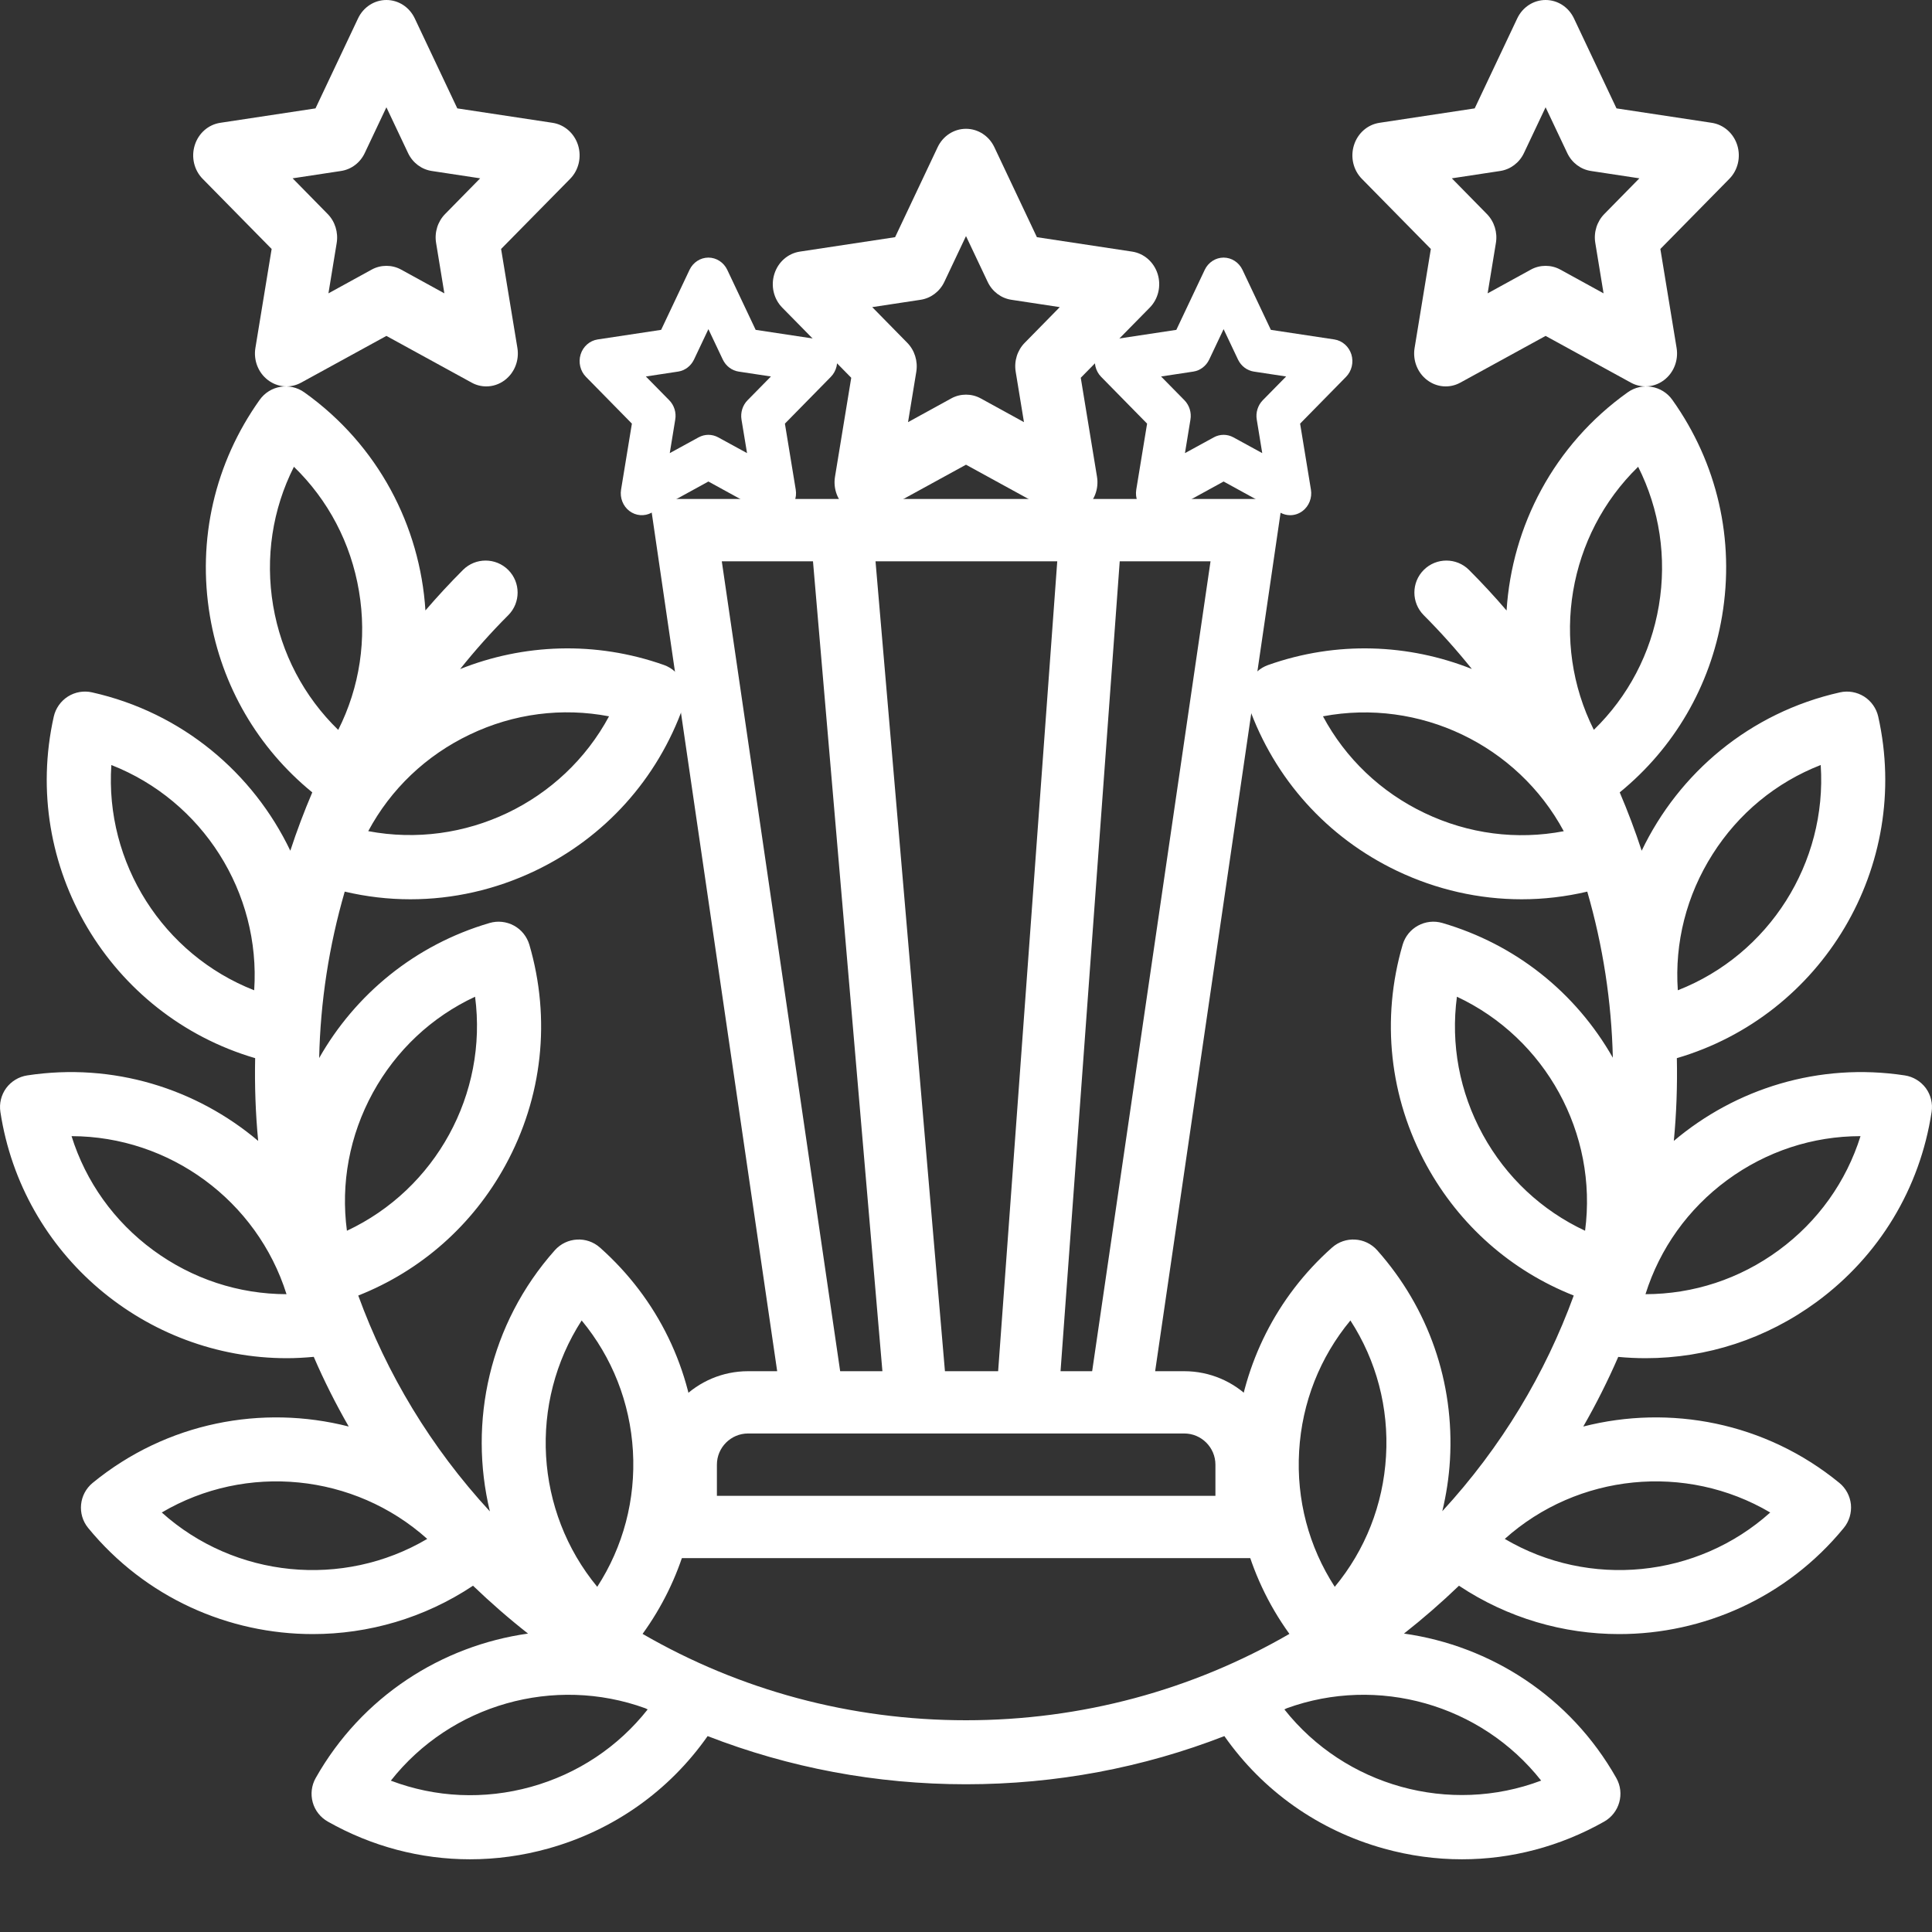 <svg width="30" height="30" viewBox="0 0 30 30" fill="none" xmlns="http://www.w3.org/2000/svg">
<rect x="0" y="0" width="30" height="30" fill="#333333" stroke="none"/>
<path d="M10.089 7.748L12.068 21.292H11.616C10.816 21.292 10.165 21.943 10.165 22.743V24.194H19.84V22.743C19.84 21.943 19.189 21.292 18.389 21.292H17.937L19.916 7.748L10.089 7.748ZM18.389 22.259C18.656 22.259 18.873 22.477 18.873 22.743V23.227H11.132V22.743C11.132 22.477 11.349 22.259 11.616 22.259H18.389ZM16.417 8.716L15.499 21.292H14.673L13.595 8.716H16.417ZM18.797 8.716L16.959 21.292H16.468L17.387 8.716H18.797ZM12.624 8.716L13.702 21.292H13.046L11.208 8.716H12.624Z" fill="white"/>
<path d="M17.976 4.254C17.918 4.07 17.765 3.935 17.58 3.907L16.101 3.683L15.44 2.285C15.357 2.11 15.187 2 15 2C14.813 2 14.643 2.11 14.56 2.285L13.899 3.683L12.42 3.907C12.235 3.935 12.082 4.069 12.024 4.255C11.966 4.44 12.014 4.643 12.148 4.778L13.218 5.866L12.966 7.402C12.934 7.594 13.01 7.788 13.161 7.902C13.312 8.017 13.512 8.032 13.677 7.941L15 7.216L16.323 7.941C16.395 7.981 16.473 8 16.551 8C16.653 8 16.754 7.967 16.839 7.902C16.99 7.788 17.066 7.594 17.034 7.402L16.782 5.866L17.852 4.778C17.986 4.643 18.034 4.44 17.976 4.254ZM15.913 5.322C15.797 5.439 15.744 5.608 15.772 5.774L15.9 6.555L15.228 6.186C15.157 6.147 15.078 6.128 15 6.128C14.922 6.128 14.843 6.147 14.772 6.186L14.1 6.555L14.228 5.774C14.255 5.609 14.203 5.439 14.087 5.322L13.544 4.769L14.295 4.655C14.454 4.631 14.593 4.527 14.664 4.376L15 3.666L15.336 4.376C15.407 4.527 15.545 4.631 15.705 4.655L16.456 4.769L15.913 5.322Z" fill="white"/>
<path d="M12.984 5.503C12.945 5.38 12.843 5.29 12.72 5.271L11.734 5.122L11.293 4.19C11.238 4.074 11.124 4 11 4C10.876 4 10.762 4.074 10.707 4.19L10.266 5.122L9.28 5.271C9.157 5.29 9.054 5.38 9.016 5.503C8.978 5.626 9.01 5.762 9.099 5.852L9.812 6.578L9.644 7.602C9.623 7.729 9.673 7.859 9.774 7.935C9.874 8.011 10.008 8.021 10.118 7.961L11 7.477L11.882 7.961C11.93 7.987 11.982 8 12.034 8C12.102 8 12.169 7.978 12.226 7.935C12.327 7.859 12.377 7.729 12.356 7.602L12.188 6.578L12.901 5.852C12.99 5.762 13.022 5.626 12.984 5.503ZM11.608 6.215C11.531 6.293 11.496 6.406 11.514 6.516L11.6 7.036L11.152 6.791C11.104 6.765 11.052 6.752 11 6.752C10.948 6.752 10.896 6.765 10.848 6.791L10.4 7.036L10.485 6.516C10.504 6.406 10.469 6.293 10.392 6.215L10.029 5.846L10.53 5.77C10.636 5.754 10.728 5.684 10.776 5.584L11 5.111L11.224 5.584C11.272 5.684 11.364 5.754 11.47 5.77L11.971 5.846L11.608 6.215Z" fill="white"/>
<path d="M20.984 5.503C20.945 5.38 20.843 5.29 20.72 5.271L19.734 5.122L19.293 4.19C19.238 4.074 19.124 4 19 4C18.876 4 18.762 4.074 18.707 4.19L18.266 5.122L17.28 5.271C17.157 5.29 17.054 5.38 17.016 5.503C16.978 5.626 17.01 5.762 17.099 5.852L17.812 6.578L17.644 7.602C17.623 7.729 17.673 7.859 17.774 7.935C17.874 8.011 18.008 8.021 18.118 7.961L19 7.477L19.882 7.961C19.93 7.987 19.982 8 20.034 8C20.102 8 20.169 7.978 20.226 7.935C20.327 7.859 20.377 7.729 20.356 7.602L20.188 6.578L20.901 5.852C20.99 5.762 21.022 5.626 20.984 5.503ZM19.608 6.215C19.532 6.293 19.496 6.406 19.515 6.516L19.6 7.036L19.152 6.791C19.105 6.765 19.052 6.752 19 6.752C18.948 6.752 18.895 6.765 18.848 6.791L18.4 7.036L18.485 6.516C18.504 6.406 18.468 6.293 18.392 6.215L18.029 5.846L18.53 5.77C18.636 5.754 18.728 5.684 18.776 5.584L19 5.111L19.224 5.584C19.272 5.684 19.364 5.754 19.47 5.77L19.971 5.846L19.608 6.215Z" fill="white"/>
<g clip-path="url(#clip0)">
<path d="M25.552 21.09C26.504 21.09 27.428 20.789 28.21 20.215C29.179 19.502 29.813 18.455 29.994 17.266C30.014 17.136 29.982 17.003 29.904 16.896C29.825 16.79 29.708 16.719 29.578 16.699C28.241 16.495 26.951 16.905 25.991 17.716C26.032 17.289 26.047 16.86 26.038 16.431C28.295 15.77 29.686 13.454 29.165 11.127C29.136 10.999 29.057 10.887 28.946 10.816C28.834 10.746 28.7 10.722 28.571 10.751C27.169 11.065 26.068 12.005 25.492 13.21C25.392 12.904 25.278 12.602 25.151 12.304C25.996 11.614 26.557 10.654 26.74 9.568C26.94 8.382 26.666 7.189 25.968 6.209C25.809 5.985 25.498 5.933 25.275 6.092C24.126 6.91 23.477 8.171 23.394 9.48C23.209 9.264 23.015 9.054 22.811 8.85C22.617 8.656 22.302 8.656 22.108 8.85C21.914 9.044 21.914 9.359 22.108 9.553C22.375 9.821 22.624 10.1 22.855 10.388C21.876 9.999 20.758 9.948 19.69 10.327C19.566 10.371 19.464 10.462 19.407 10.581C19.35 10.7 19.343 10.837 19.387 10.961C19.789 12.095 20.608 13.005 21.693 13.523C22.308 13.816 22.967 13.964 23.629 13.964C23.97 13.964 24.311 13.924 24.647 13.845C24.891 14.687 25.024 15.555 25.044 16.424C24.463 15.404 23.527 14.662 22.397 14.332C22.134 14.255 21.857 14.406 21.78 14.67C21.443 15.824 21.575 17.041 22.152 18.096C22.662 19.026 23.463 19.732 24.437 20.117C23.996 21.327 23.316 22.467 22.396 23.466C22.458 23.207 22.499 22.941 22.515 22.67C22.585 21.469 22.184 20.313 21.385 19.414C21.202 19.209 20.888 19.19 20.683 19.373C18.943 20.92 18.687 23.523 20.022 25.371C18.512 26.245 16.792 26.712 15 26.712C13.208 26.712 11.488 26.245 9.978 25.371C10.584 24.533 10.882 23.521 10.82 22.474C10.75 21.273 10.216 20.172 9.317 19.373C9.112 19.19 8.798 19.209 8.615 19.414C7.597 20.559 7.272 22.082 7.607 23.469C6.686 22.47 6.004 21.328 5.563 20.117C6.536 19.732 7.338 19.026 7.847 18.096C8.425 17.041 8.557 15.824 8.22 14.67C8.182 14.543 8.097 14.436 7.981 14.373C7.865 14.31 7.729 14.295 7.603 14.332C6.437 14.673 5.513 15.448 4.956 16.429C4.975 15.557 5.108 14.688 5.353 13.845C5.689 13.924 6.03 13.964 6.371 13.964C7.033 13.964 7.692 13.816 8.307 13.523C9.392 13.005 10.211 12.095 10.613 10.961C10.704 10.702 10.569 10.418 10.31 10.326C9.241 9.948 8.123 9.999 7.145 10.389C7.376 10.1 7.624 9.821 7.892 9.553C8.086 9.359 8.086 9.044 7.892 8.85C7.698 8.656 7.383 8.656 7.189 8.85C6.985 9.054 6.791 9.264 6.606 9.479C6.523 8.171 5.874 6.91 4.725 6.092C4.501 5.933 4.191 5.985 4.032 6.209C3.334 7.189 3.06 8.382 3.26 9.568C3.443 10.654 4.004 11.614 4.849 12.304C4.722 12.602 4.608 12.904 4.508 13.21C3.932 12.005 2.831 11.065 1.429 10.751C1.301 10.722 1.166 10.745 1.054 10.816C0.943 10.887 0.864 10.999 0.835 11.127C0.314 13.454 1.705 15.77 3.962 16.431C3.953 16.86 3.968 17.289 4.009 17.716C3.049 16.905 1.759 16.495 0.422 16.699C0.292 16.719 0.175 16.79 0.096 16.896C0.018 17.003 -0.014 17.136 0.006 17.266C0.345 19.491 2.269 21.09 4.454 21.09C4.592 21.09 4.732 21.082 4.872 21.069C5.031 21.438 5.213 21.799 5.415 22.151C4.073 21.808 2.591 22.083 1.439 23.026C1.227 23.2 1.195 23.513 1.369 23.726C2.259 24.811 3.553 25.374 4.857 25.374C5.72 25.374 6.588 25.127 7.345 24.623C7.619 24.886 7.903 25.134 8.199 25.366C6.859 25.555 5.618 26.342 4.902 27.609C4.837 27.724 4.821 27.86 4.856 27.987C4.891 28.114 4.976 28.221 5.091 28.286C5.776 28.673 6.532 28.871 7.298 28.871C7.703 28.871 8.111 28.816 8.512 28.704C9.526 28.422 10.391 27.809 10.988 26.958C12.25 27.449 13.605 27.706 15 27.706C16.395 27.706 17.75 27.449 19.012 26.958C19.608 27.809 20.474 28.422 21.488 28.704C21.889 28.816 22.296 28.871 22.701 28.871C23.467 28.871 24.224 28.673 24.909 28.286C25.148 28.151 25.233 27.848 25.098 27.609C24.382 26.342 23.141 25.555 21.801 25.366C22.096 25.134 22.381 24.886 22.655 24.623C23.412 25.127 24.279 25.374 25.142 25.374C26.447 25.374 27.741 24.811 28.63 23.726C28.714 23.624 28.753 23.493 28.741 23.361C28.727 23.23 28.663 23.109 28.561 23.026C27.409 22.083 25.927 21.808 24.585 22.151C24.787 21.799 24.968 21.438 25.128 21.07C25.27 21.083 25.412 21.09 25.552 21.09ZM26.592 13.266C26.996 12.628 27.581 12.148 28.272 11.879C28.373 13.398 27.471 14.822 26.053 15.377C26.002 14.638 26.187 13.904 26.592 13.266ZM26.82 18.324C27.429 17.877 28.148 17.642 28.89 17.642C28.668 18.349 28.23 18.966 27.621 19.413C27.012 19.861 26.293 20.095 25.551 20.096C25.773 19.388 26.212 18.771 26.82 18.324ZM3.947 15.377C2.53 14.822 1.627 13.398 1.729 11.879C3.146 12.435 4.049 13.858 3.947 15.377ZM2.379 19.413C1.771 18.966 1.332 18.349 1.111 17.642C2.633 17.645 3.992 18.643 4.449 20.096C3.707 20.095 2.988 19.86 2.379 19.413ZM7.297 11.405C7.978 11.079 8.729 10.984 9.457 11.123C8.736 12.464 7.214 13.189 5.718 12.906C6.068 12.253 6.615 11.73 7.297 11.405ZM4.241 9.403C4.116 8.658 4.23 7.91 4.564 7.248C5.096 7.764 5.449 8.433 5.574 9.178C5.7 9.923 5.586 10.671 5.252 11.334C4.72 10.817 4.367 10.148 4.241 9.403ZM5.387 19.111C5.289 18.376 5.427 17.632 5.789 16.969C6.152 16.307 6.705 15.79 7.377 15.477C7.576 16.986 6.766 18.465 5.387 19.111ZM2.512 23.486C3.824 22.713 5.501 22.88 6.634 23.896C5.322 24.67 3.645 24.503 2.512 23.486ZM9.032 20.504C9.505 21.075 9.784 21.779 9.828 22.532C9.872 23.286 9.677 24.018 9.274 24.64C8.304 23.466 8.206 21.783 9.032 20.504ZM8.246 27.746C7.518 27.948 6.762 27.913 6.069 27.65C7.003 26.465 8.606 26.012 10.021 26.526C10.033 26.532 10.045 26.538 10.057 26.544C9.599 27.125 8.971 27.544 8.246 27.746ZM20.173 22.532C20.217 21.779 20.496 21.075 20.969 20.504C21.372 21.126 21.567 21.858 21.522 22.612C21.478 23.366 21.199 24.07 20.726 24.64C20.323 24.018 20.128 23.287 20.173 22.532ZM23.931 27.649C22.509 28.186 20.887 27.736 19.944 26.544C19.956 26.538 19.968 26.532 19.98 26.526C21.394 26.012 22.997 26.465 23.931 27.649ZM27.488 23.486C26.355 24.503 24.678 24.67 23.366 23.896C24.5 22.88 26.177 22.713 27.488 23.486ZM24.613 19.111C23.941 18.797 23.388 18.281 23.025 17.619C22.662 16.956 22.525 16.212 22.623 15.477C24.002 16.123 24.812 17.601 24.613 19.111ZM22.122 12.625C21.44 12.3 20.893 11.776 20.543 11.123C22.039 10.84 23.561 11.566 24.282 12.907C23.554 13.046 22.803 12.95 22.122 12.625ZM24.749 11.333C24.066 9.972 24.346 8.31 25.437 7.248C25.77 7.91 25.884 8.658 25.759 9.403C25.634 10.148 25.28 10.817 24.749 11.333Z" fill="white"/>
</g>
<path d="M8.976 2.254C8.918 2.07 8.765 1.935 8.58 1.907L7.101 1.683L6.44 0.285C6.357 0.11 6.187 0 6 0C5.813 0 5.643 0.11 5.56 0.285L4.899 1.683L3.42 1.907C3.235 1.935 3.082 2.069 3.024 2.255C2.966 2.44 3.014 2.643 3.148 2.778L4.218 3.866L3.966 5.402C3.934 5.594 4.01 5.788 4.161 5.902C4.312 6.017 4.512 6.032 4.677 5.941L6 5.216L7.323 5.941C7.395 5.981 7.473 6 7.551 6C7.653 6 7.754 5.967 7.839 5.902C7.99 5.788 8.066 5.594 8.034 5.402L7.781 3.866L8.852 2.778C8.986 2.643 9.034 2.44 8.976 2.254ZM6.913 3.322C6.797 3.439 6.744 3.608 6.772 3.774L6.9 4.555L6.228 4.186C6.157 4.147 6.078 4.128 6 4.128C5.922 4.128 5.843 4.147 5.772 4.186L5.1 4.555L5.228 3.774C5.255 3.609 5.203 3.439 5.087 3.322L4.544 2.769L5.295 2.655C5.455 2.631 5.593 2.527 5.664 2.376L6 1.666L6.336 2.376C6.407 2.527 6.545 2.631 6.705 2.655L7.456 2.769L6.913 3.322Z" fill="white"/>
<path d="M26.976 2.254C26.918 2.07 26.765 1.935 26.58 1.907L25.101 1.683L24.44 0.285C24.357 0.11 24.187 0 24 0C23.813 0 23.643 0.11 23.56 0.285L22.899 1.683L21.42 1.907C21.235 1.935 21.082 2.069 21.024 2.255C20.966 2.44 21.014 2.643 21.148 2.778L22.218 3.866L21.966 5.402C21.934 5.594 22.01 5.788 22.161 5.902C22.312 6.017 22.512 6.032 22.677 5.941L24 5.216L25.323 5.941C25.395 5.981 25.473 6 25.551 6C25.653 6 25.754 5.967 25.839 5.902C25.99 5.788 26.066 5.594 26.034 5.402L25.782 3.866L26.852 2.778C26.986 2.643 27.034 2.44 26.976 2.254ZM24.913 3.322C24.797 3.439 24.744 3.608 24.772 3.774L24.9 4.555L24.228 4.186C24.157 4.147 24.078 4.128 24 4.128C23.922 4.128 23.843 4.147 23.772 4.186L23.1 4.555L23.228 3.774C23.256 3.609 23.203 3.439 23.087 3.322L22.544 2.769L23.295 2.655C23.454 2.631 23.593 2.527 23.664 2.376L24 1.666L24.336 2.376C24.407 2.527 24.545 2.631 24.705 2.655L25.456 2.769L24.913 3.322Z" fill="white"/>
<defs>
<clipPath id="clip0">
<rect width="30" height="30" fill="white"/>
</clipPath>
</defs>
</svg>
